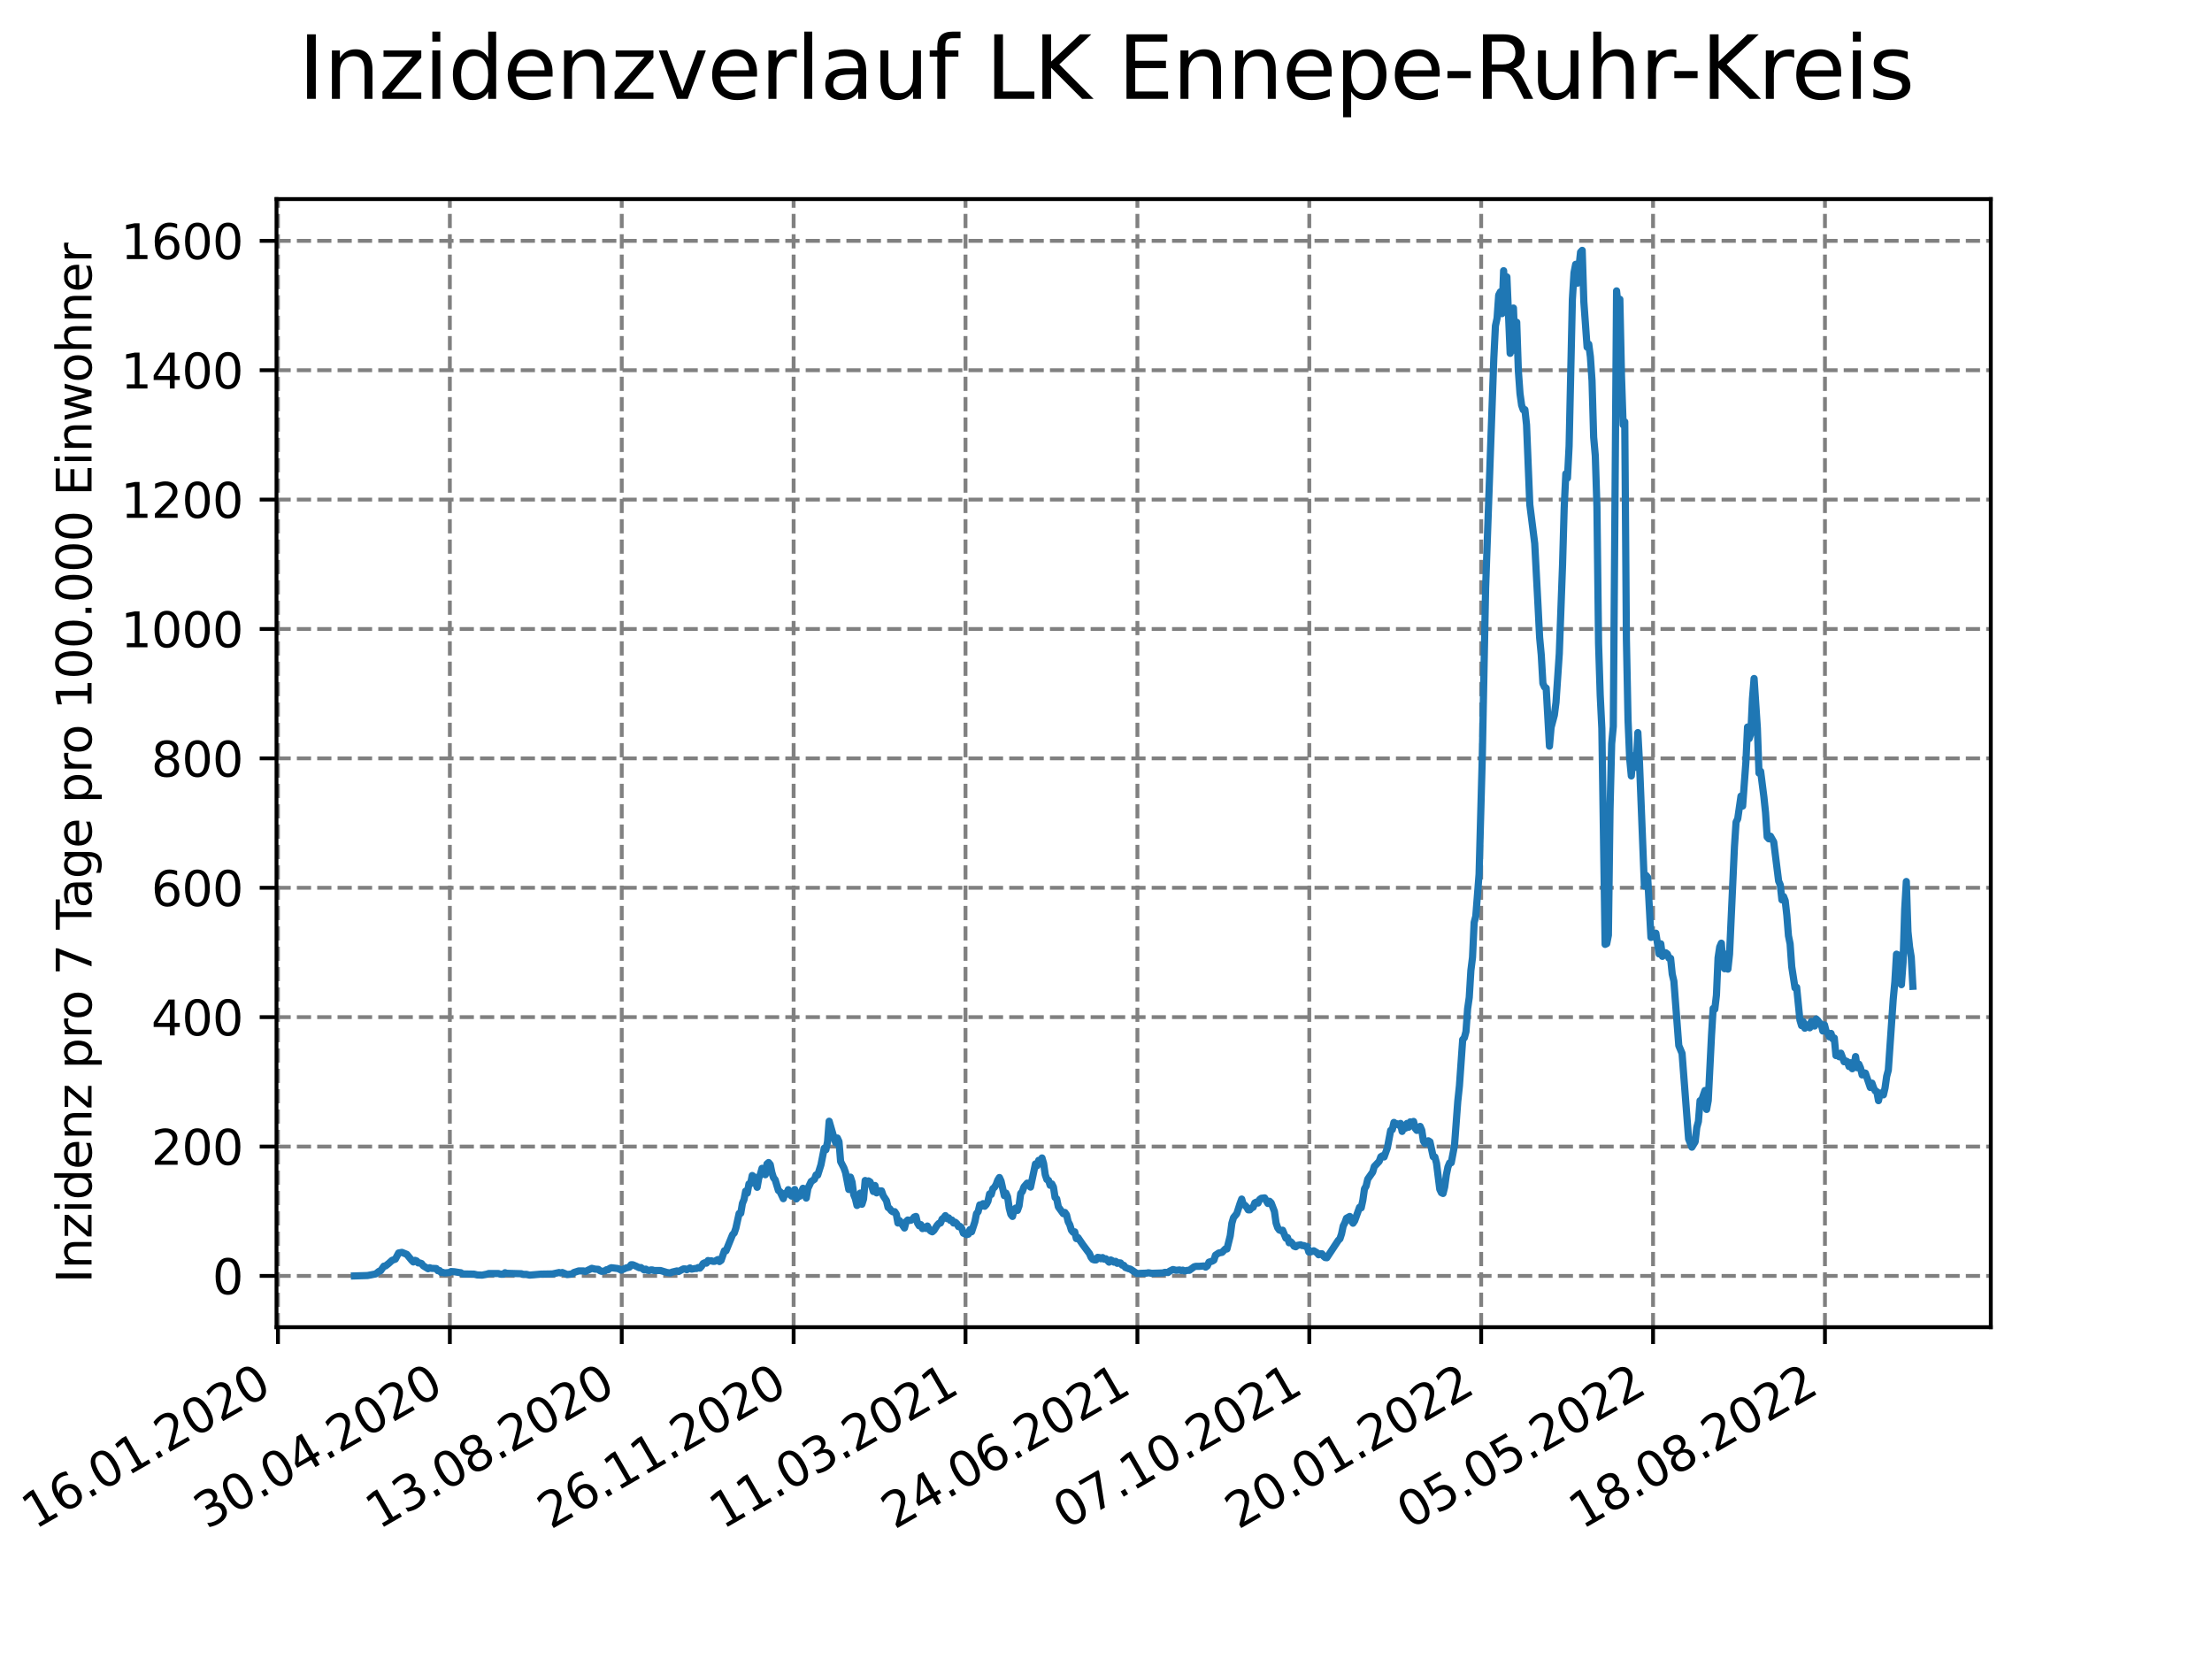 <?xml version="1.0" encoding="utf-8" standalone="no"?>
<!DOCTYPE svg PUBLIC "-//W3C//DTD SVG 1.1//EN"
  "http://www.w3.org/Graphics/SVG/1.1/DTD/svg11.dtd">
<svg xmlns:xlink="http://www.w3.org/1999/xlink" width="460.8pt" height="345.6pt" viewBox="0 0 460.8 345.6" xmlns="http://www.w3.org/2000/svg" version="1.1">
 <defs>
  <style type="text/css">*{stroke-linejoin: round; stroke-linecap: butt}</style>
 </defs>
 <g id="figure_1">
  <g id="patch_1">
   <path d="M 0 345.6 
L 460.8 345.6 
L 460.8 0 
L 0 0 
z
" style="fill: #ffffff"/>
  </g>
  <g id="axes_1">
   <g id="patch_2">
    <path d="M 57.6 276.48 
L 414.72 276.48 
L 414.72 41.472 
L 57.6 41.472 
z
" style="fill: #ffffff"/>
   </g>
   <g id="matplotlib.axis_1">
    <g id="xtick_1">
     <g id="line2d_1">
      <path d="M 57.904 276.48 
L 57.904 41.472 
" clip-path="url(#p0d6a129ac1)" style="fill: none; stroke-dasharray: 2.96,1.28; stroke-dashoffset: 0; stroke: #808080; stroke-width: 0.8"/>
     </g>
     <g id="line2d_2">
      <defs>
       <path id="m45c09f0de7" d="M 0 0 
L 0 3.5 
" style="stroke: #000000; stroke-width: 0.8"/>
      </defs>
      <g>
       <use xlink:href="#m45c09f0de7" x="57.904" y="276.48" style="stroke: #000000; stroke-width: 0.8"/>
      </g>
     </g>
     <g id="text_1">
      <!-- 16.01.2020 -->
      <g transform="translate(7.279 318.689) rotate(-30) scale(0.1 -0.1)">
       <defs>
        <path id="DejaVuSans-31" d="M 794 531 
L 1825 531 
L 1825 4091 
L 703 3866 
L 703 4441 
L 1819 4666 
L 2450 4666 
L 2450 531 
L 3481 531 
L 3481 0 
L 794 0 
L 794 531 
z
" transform="scale(0.016)"/>
        <path id="DejaVuSans-36" d="M 2113 2584 
Q 1688 2584 1439 2293 
Q 1191 2003 1191 1497 
Q 1191 994 1439 701 
Q 1688 409 2113 409 
Q 2538 409 2786 701 
Q 3034 994 3034 1497 
Q 3034 2003 2786 2293 
Q 2538 2584 2113 2584 
z
M 3366 4563 
L 3366 3988 
Q 3128 4100 2886 4159 
Q 2644 4219 2406 4219 
Q 1781 4219 1451 3797 
Q 1122 3375 1075 2522 
Q 1259 2794 1537 2939 
Q 1816 3084 2150 3084 
Q 2853 3084 3261 2657 
Q 3669 2231 3669 1497 
Q 3669 778 3244 343 
Q 2819 -91 2113 -91 
Q 1303 -91 875 529 
Q 447 1150 447 2328 
Q 447 3434 972 4092 
Q 1497 4750 2381 4750 
Q 2619 4750 2861 4703 
Q 3103 4656 3366 4563 
z
" transform="scale(0.016)"/>
        <path id="DejaVuSans-2e" d="M 684 794 
L 1344 794 
L 1344 0 
L 684 0 
L 684 794 
z
" transform="scale(0.016)"/>
        <path id="DejaVuSans-30" d="M 2034 4250 
Q 1547 4250 1301 3770 
Q 1056 3291 1056 2328 
Q 1056 1369 1301 889 
Q 1547 409 2034 409 
Q 2525 409 2770 889 
Q 3016 1369 3016 2328 
Q 3016 3291 2770 3770 
Q 2525 4250 2034 4250 
z
M 2034 4750 
Q 2819 4750 3233 4129 
Q 3647 3509 3647 2328 
Q 3647 1150 3233 529 
Q 2819 -91 2034 -91 
Q 1250 -91 836 529 
Q 422 1150 422 2328 
Q 422 3509 836 4129 
Q 1250 4750 2034 4750 
z
" transform="scale(0.016)"/>
        <path id="DejaVuSans-32" d="M 1228 531 
L 3431 531 
L 3431 0 
L 469 0 
L 469 531 
Q 828 903 1448 1529 
Q 2069 2156 2228 2338 
Q 2531 2678 2651 2914 
Q 2772 3150 2772 3378 
Q 2772 3750 2511 3984 
Q 2250 4219 1831 4219 
Q 1534 4219 1204 4116 
Q 875 4013 500 3803 
L 500 4441 
Q 881 4594 1212 4672 
Q 1544 4750 1819 4750 
Q 2544 4750 2975 4387 
Q 3406 4025 3406 3419 
Q 3406 3131 3298 2873 
Q 3191 2616 2906 2266 
Q 2828 2175 2409 1742 
Q 1991 1309 1228 531 
z
" transform="scale(0.016)"/>
       </defs>
       <use xlink:href="#DejaVuSans-31"/>
       <use xlink:href="#DejaVuSans-36" x="63.623"/>
       <use xlink:href="#DejaVuSans-2e" x="127.246"/>
       <use xlink:href="#DejaVuSans-30" x="159.033"/>
       <use xlink:href="#DejaVuSans-31" x="222.656"/>
       <use xlink:href="#DejaVuSans-2e" x="286.279"/>
       <use xlink:href="#DejaVuSans-32" x="318.066"/>
       <use xlink:href="#DejaVuSans-30" x="381.689"/>
       <use xlink:href="#DejaVuSans-32" x="445.312"/>
       <use xlink:href="#DejaVuSans-30" x="508.936"/>
      </g>
     </g>
    </g>
    <g id="xtick_2">
     <g id="line2d_3">
      <path d="M 93.712 276.48 
L 93.712 41.472 
" clip-path="url(#p0d6a129ac1)" style="fill: none; stroke-dasharray: 2.96,1.28; stroke-dashoffset: 0; stroke: #808080; stroke-width: 0.8"/>
     </g>
     <g id="line2d_4">
      <g>
       <use xlink:href="#m45c09f0de7" x="93.712" y="276.48" style="stroke: #000000; stroke-width: 0.8"/>
      </g>
     </g>
     <g id="text_2">
      <!-- 30.04.2020 -->
      <g transform="translate(43.086 318.689) rotate(-30) scale(0.1 -0.1)">
       <defs>
        <path id="DejaVuSans-33" d="M 2597 2516 
Q 3050 2419 3304 2112 
Q 3559 1806 3559 1356 
Q 3559 666 3084 287 
Q 2609 -91 1734 -91 
Q 1441 -91 1130 -33 
Q 819 25 488 141 
L 488 750 
Q 750 597 1062 519 
Q 1375 441 1716 441 
Q 2309 441 2620 675 
Q 2931 909 2931 1356 
Q 2931 1769 2642 2001 
Q 2353 2234 1838 2234 
L 1294 2234 
L 1294 2753 
L 1863 2753 
Q 2328 2753 2575 2939 
Q 2822 3125 2822 3475 
Q 2822 3834 2567 4026 
Q 2313 4219 1838 4219 
Q 1578 4219 1281 4162 
Q 984 4106 628 3988 
L 628 4550 
Q 988 4650 1302 4700 
Q 1616 4750 1894 4750 
Q 2613 4750 3031 4423 
Q 3450 4097 3450 3541 
Q 3450 3153 3228 2886 
Q 3006 2619 2597 2516 
z
" transform="scale(0.016)"/>
        <path id="DejaVuSans-34" d="M 2419 4116 
L 825 1625 
L 2419 1625 
L 2419 4116 
z
M 2253 4666 
L 3047 4666 
L 3047 1625 
L 3713 1625 
L 3713 1100 
L 3047 1100 
L 3047 0 
L 2419 0 
L 2419 1100 
L 313 1100 
L 313 1709 
L 2253 4666 
z
" transform="scale(0.016)"/>
       </defs>
       <use xlink:href="#DejaVuSans-33"/>
       <use xlink:href="#DejaVuSans-30" x="63.623"/>
       <use xlink:href="#DejaVuSans-2e" x="127.246"/>
       <use xlink:href="#DejaVuSans-30" x="159.033"/>
       <use xlink:href="#DejaVuSans-34" x="222.656"/>
       <use xlink:href="#DejaVuSans-2e" x="286.279"/>
       <use xlink:href="#DejaVuSans-32" x="318.066"/>
       <use xlink:href="#DejaVuSans-30" x="381.689"/>
       <use xlink:href="#DejaVuSans-32" x="445.312"/>
       <use xlink:href="#DejaVuSans-30" x="508.936"/>
      </g>
     </g>
    </g>
    <g id="xtick_3">
     <g id="line2d_5">
      <path d="M 129.519 276.48 
L 129.519 41.472 
" clip-path="url(#p0d6a129ac1)" style="fill: none; stroke-dasharray: 2.96,1.28; stroke-dashoffset: 0; stroke: #808080; stroke-width: 0.8"/>
     </g>
     <g id="line2d_6">
      <g>
       <use xlink:href="#m45c09f0de7" x="129.519" y="276.48" style="stroke: #000000; stroke-width: 0.8"/>
      </g>
     </g>
     <g id="text_3">
      <!-- 13.08.2020 -->
      <g transform="translate(78.894 318.689) rotate(-30) scale(0.1 -0.1)">
       <defs>
        <path id="DejaVuSans-38" d="M 2034 2216 
Q 1584 2216 1326 1975 
Q 1069 1734 1069 1313 
Q 1069 891 1326 650 
Q 1584 409 2034 409 
Q 2484 409 2743 651 
Q 3003 894 3003 1313 
Q 3003 1734 2745 1975 
Q 2488 2216 2034 2216 
z
M 1403 2484 
Q 997 2584 770 2862 
Q 544 3141 544 3541 
Q 544 4100 942 4425 
Q 1341 4750 2034 4750 
Q 2731 4750 3128 4425 
Q 3525 4100 3525 3541 
Q 3525 3141 3298 2862 
Q 3072 2584 2669 2484 
Q 3125 2378 3379 2068 
Q 3634 1759 3634 1313 
Q 3634 634 3220 271 
Q 2806 -91 2034 -91 
Q 1263 -91 848 271 
Q 434 634 434 1313 
Q 434 1759 690 2068 
Q 947 2378 1403 2484 
z
M 1172 3481 
Q 1172 3119 1398 2916 
Q 1625 2713 2034 2713 
Q 2441 2713 2670 2916 
Q 2900 3119 2900 3481 
Q 2900 3844 2670 4047 
Q 2441 4250 2034 4250 
Q 1625 4250 1398 4047 
Q 1172 3844 1172 3481 
z
" transform="scale(0.016)"/>
       </defs>
       <use xlink:href="#DejaVuSans-31"/>
       <use xlink:href="#DejaVuSans-33" x="63.623"/>
       <use xlink:href="#DejaVuSans-2e" x="127.246"/>
       <use xlink:href="#DejaVuSans-30" x="159.033"/>
       <use xlink:href="#DejaVuSans-38" x="222.656"/>
       <use xlink:href="#DejaVuSans-2e" x="286.279"/>
       <use xlink:href="#DejaVuSans-32" x="318.066"/>
       <use xlink:href="#DejaVuSans-30" x="381.689"/>
       <use xlink:href="#DejaVuSans-32" x="445.312"/>
       <use xlink:href="#DejaVuSans-30" x="508.936"/>
      </g>
     </g>
    </g>
    <g id="xtick_4">
     <g id="line2d_7">
      <path d="M 165.327 276.48 
L 165.327 41.472 
" clip-path="url(#p0d6a129ac1)" style="fill: none; stroke-dasharray: 2.96,1.28; stroke-dashoffset: 0; stroke: #808080; stroke-width: 0.8"/>
     </g>
     <g id="line2d_8">
      <g>
       <use xlink:href="#m45c09f0de7" x="165.327" y="276.48" style="stroke: #000000; stroke-width: 0.8"/>
      </g>
     </g>
     <g id="text_4">
      <!-- 26.11.2020 -->
      <g transform="translate(114.701 318.689) rotate(-30) scale(0.1 -0.1)">
       <use xlink:href="#DejaVuSans-32"/>
       <use xlink:href="#DejaVuSans-36" x="63.623"/>
       <use xlink:href="#DejaVuSans-2e" x="127.246"/>
       <use xlink:href="#DejaVuSans-31" x="159.033"/>
       <use xlink:href="#DejaVuSans-31" x="222.656"/>
       <use xlink:href="#DejaVuSans-2e" x="286.279"/>
       <use xlink:href="#DejaVuSans-32" x="318.066"/>
       <use xlink:href="#DejaVuSans-30" x="381.689"/>
       <use xlink:href="#DejaVuSans-32" x="445.312"/>
       <use xlink:href="#DejaVuSans-30" x="508.936"/>
      </g>
     </g>
    </g>
    <g id="xtick_5">
     <g id="line2d_9">
      <path d="M 201.134 276.48 
L 201.134 41.472 
" clip-path="url(#p0d6a129ac1)" style="fill: none; stroke-dasharray: 2.96,1.28; stroke-dashoffset: 0; stroke: #808080; stroke-width: 0.8"/>
     </g>
     <g id="line2d_10">
      <g>
       <use xlink:href="#m45c09f0de7" x="201.134" y="276.48" style="stroke: #000000; stroke-width: 0.8"/>
      </g>
     </g>
     <g id="text_5">
      <!-- 11.03.2021 -->
      <g transform="translate(150.509 318.689) rotate(-30) scale(0.1 -0.1)">
       <use xlink:href="#DejaVuSans-31"/>
       <use xlink:href="#DejaVuSans-31" x="63.623"/>
       <use xlink:href="#DejaVuSans-2e" x="127.246"/>
       <use xlink:href="#DejaVuSans-30" x="159.033"/>
       <use xlink:href="#DejaVuSans-33" x="222.656"/>
       <use xlink:href="#DejaVuSans-2e" x="286.279"/>
       <use xlink:href="#DejaVuSans-32" x="318.066"/>
       <use xlink:href="#DejaVuSans-30" x="381.689"/>
       <use xlink:href="#DejaVuSans-32" x="445.312"/>
       <use xlink:href="#DejaVuSans-31" x="508.936"/>
      </g>
     </g>
    </g>
    <g id="xtick_6">
     <g id="line2d_11">
      <path d="M 236.942 276.48 
L 236.942 41.472 
" clip-path="url(#p0d6a129ac1)" style="fill: none; stroke-dasharray: 2.96,1.28; stroke-dashoffset: 0; stroke: #808080; stroke-width: 0.8"/>
     </g>
     <g id="line2d_12">
      <g>
       <use xlink:href="#m45c09f0de7" x="236.942" y="276.48" style="stroke: #000000; stroke-width: 0.8"/>
      </g>
     </g>
     <g id="text_6">
      <!-- 24.06.2021 -->
      <g transform="translate(186.316 318.689) rotate(-30) scale(0.1 -0.1)">
       <use xlink:href="#DejaVuSans-32"/>
       <use xlink:href="#DejaVuSans-34" x="63.623"/>
       <use xlink:href="#DejaVuSans-2e" x="127.246"/>
       <use xlink:href="#DejaVuSans-30" x="159.033"/>
       <use xlink:href="#DejaVuSans-36" x="222.656"/>
       <use xlink:href="#DejaVuSans-2e" x="286.279"/>
       <use xlink:href="#DejaVuSans-32" x="318.066"/>
       <use xlink:href="#DejaVuSans-30" x="381.689"/>
       <use xlink:href="#DejaVuSans-32" x="445.312"/>
       <use xlink:href="#DejaVuSans-31" x="508.936"/>
      </g>
     </g>
    </g>
    <g id="xtick_7">
     <g id="line2d_13">
      <path d="M 272.749 276.48 
L 272.749 41.472 
" clip-path="url(#p0d6a129ac1)" style="fill: none; stroke-dasharray: 2.96,1.28; stroke-dashoffset: 0; stroke: #808080; stroke-width: 0.8"/>
     </g>
     <g id="line2d_14">
      <g>
       <use xlink:href="#m45c09f0de7" x="272.749" y="276.48" style="stroke: #000000; stroke-width: 0.8"/>
      </g>
     </g>
     <g id="text_7">
      <!-- 07.10.2021 -->
      <g transform="translate(222.124 318.689) rotate(-30) scale(0.1 -0.1)">
       <defs>
        <path id="DejaVuSans-37" d="M 525 4666 
L 3525 4666 
L 3525 4397 
L 1831 0 
L 1172 0 
L 2766 4134 
L 525 4134 
L 525 4666 
z
" transform="scale(0.016)"/>
       </defs>
       <use xlink:href="#DejaVuSans-30"/>
       <use xlink:href="#DejaVuSans-37" x="63.623"/>
       <use xlink:href="#DejaVuSans-2e" x="127.246"/>
       <use xlink:href="#DejaVuSans-31" x="159.033"/>
       <use xlink:href="#DejaVuSans-30" x="222.656"/>
       <use xlink:href="#DejaVuSans-2e" x="286.279"/>
       <use xlink:href="#DejaVuSans-32" x="318.066"/>
       <use xlink:href="#DejaVuSans-30" x="381.689"/>
       <use xlink:href="#DejaVuSans-32" x="445.312"/>
       <use xlink:href="#DejaVuSans-31" x="508.936"/>
      </g>
     </g>
    </g>
    <g id="xtick_8">
     <g id="line2d_15">
      <path d="M 308.556 276.48 
L 308.556 41.472 
" clip-path="url(#p0d6a129ac1)" style="fill: none; stroke-dasharray: 2.96,1.28; stroke-dashoffset: 0; stroke: #808080; stroke-width: 0.8"/>
     </g>
     <g id="line2d_16">
      <g>
       <use xlink:href="#m45c09f0de7" x="308.556" y="276.48" style="stroke: #000000; stroke-width: 0.8"/>
      </g>
     </g>
     <g id="text_8">
      <!-- 20.01.2022 -->
      <g transform="translate(257.931 318.689) rotate(-30) scale(0.1 -0.1)">
       <use xlink:href="#DejaVuSans-32"/>
       <use xlink:href="#DejaVuSans-30" x="63.623"/>
       <use xlink:href="#DejaVuSans-2e" x="127.246"/>
       <use xlink:href="#DejaVuSans-30" x="159.033"/>
       <use xlink:href="#DejaVuSans-31" x="222.656"/>
       <use xlink:href="#DejaVuSans-2e" x="286.279"/>
       <use xlink:href="#DejaVuSans-32" x="318.066"/>
       <use xlink:href="#DejaVuSans-30" x="381.689"/>
       <use xlink:href="#DejaVuSans-32" x="445.312"/>
       <use xlink:href="#DejaVuSans-32" x="508.936"/>
      </g>
     </g>
    </g>
    <g id="xtick_9">
     <g id="line2d_17">
      <path d="M 344.364 276.48 
L 344.364 41.472 
" clip-path="url(#p0d6a129ac1)" style="fill: none; stroke-dasharray: 2.96,1.28; stroke-dashoffset: 0; stroke: #808080; stroke-width: 0.8"/>
     </g>
     <g id="line2d_18">
      <g>
       <use xlink:href="#m45c09f0de7" x="344.364" y="276.48" style="stroke: #000000; stroke-width: 0.8"/>
      </g>
     </g>
     <g id="text_9">
      <!-- 05.05.2022 -->
      <g transform="translate(293.739 318.689) rotate(-30) scale(0.1 -0.1)">
       <defs>
        <path id="DejaVuSans-35" d="M 691 4666 
L 3169 4666 
L 3169 4134 
L 1269 4134 
L 1269 2991 
Q 1406 3038 1543 3061 
Q 1681 3084 1819 3084 
Q 2600 3084 3056 2656 
Q 3513 2228 3513 1497 
Q 3513 744 3044 326 
Q 2575 -91 1722 -91 
Q 1428 -91 1123 -41 
Q 819 9 494 109 
L 494 744 
Q 775 591 1075 516 
Q 1375 441 1709 441 
Q 2250 441 2565 725 
Q 2881 1009 2881 1497 
Q 2881 1984 2565 2268 
Q 2250 2553 1709 2553 
Q 1456 2553 1204 2497 
Q 953 2441 691 2322 
L 691 4666 
z
" transform="scale(0.016)"/>
       </defs>
       <use xlink:href="#DejaVuSans-30"/>
       <use xlink:href="#DejaVuSans-35" x="63.623"/>
       <use xlink:href="#DejaVuSans-2e" x="127.246"/>
       <use xlink:href="#DejaVuSans-30" x="159.033"/>
       <use xlink:href="#DejaVuSans-35" x="222.656"/>
       <use xlink:href="#DejaVuSans-2e" x="286.279"/>
       <use xlink:href="#DejaVuSans-32" x="318.066"/>
       <use xlink:href="#DejaVuSans-30" x="381.689"/>
       <use xlink:href="#DejaVuSans-32" x="445.312"/>
       <use xlink:href="#DejaVuSans-32" x="508.936"/>
      </g>
     </g>
    </g>
    <g id="xtick_10">
     <g id="line2d_19">
      <path d="M 380.171 276.48 
L 380.171 41.472 
" clip-path="url(#p0d6a129ac1)" style="fill: none; stroke-dasharray: 2.96,1.28; stroke-dashoffset: 0; stroke: #808080; stroke-width: 0.8"/>
     </g>
     <g id="line2d_20">
      <g>
       <use xlink:href="#m45c09f0de7" x="380.171" y="276.48" style="stroke: #000000; stroke-width: 0.8"/>
      </g>
     </g>
     <g id="text_10">
      <!-- 18.08.2022 -->
      <g transform="translate(329.546 318.689) rotate(-30) scale(0.1 -0.1)">
       <use xlink:href="#DejaVuSans-31"/>
       <use xlink:href="#DejaVuSans-38" x="63.623"/>
       <use xlink:href="#DejaVuSans-2e" x="127.246"/>
       <use xlink:href="#DejaVuSans-30" x="159.033"/>
       <use xlink:href="#DejaVuSans-38" x="222.656"/>
       <use xlink:href="#DejaVuSans-2e" x="286.279"/>
       <use xlink:href="#DejaVuSans-32" x="318.066"/>
       <use xlink:href="#DejaVuSans-30" x="381.689"/>
       <use xlink:href="#DejaVuSans-32" x="445.312"/>
       <use xlink:href="#DejaVuSans-32" x="508.936"/>
      </g>
     </g>
    </g>
   </g>
   <g id="matplotlib.axis_2">
    <g id="ytick_1">
     <g id="line2d_21">
      <path d="M 57.6 265.798 
L 414.72 265.798 
" clip-path="url(#p0d6a129ac1)" style="fill: none; stroke-dasharray: 2.96,1.28; stroke-dashoffset: 0; stroke: #808080; stroke-width: 0.8"/>
     </g>
     <g id="line2d_22">
      <defs>
       <path id="m455b20b87a" d="M 0 0 
L -3.5 0 
" style="stroke: #000000; stroke-width: 0.8"/>
      </defs>
      <g>
       <use xlink:href="#m455b20b87a" x="57.6" y="265.798" style="stroke: #000000; stroke-width: 0.8"/>
      </g>
     </g>
     <g id="text_11">
      <!-- 0 -->
      <g transform="translate(44.237 269.597) scale(0.1 -0.1)">
       <use xlink:href="#DejaVuSans-30"/>
      </g>
     </g>
    </g>
    <g id="ytick_2">
     <g id="line2d_23">
      <path d="M 57.6 238.844 
L 414.72 238.844 
" clip-path="url(#p0d6a129ac1)" style="fill: none; stroke-dasharray: 2.96,1.28; stroke-dashoffset: 0; stroke: #808080; stroke-width: 0.8"/>
     </g>
     <g id="line2d_24">
      <g>
       <use xlink:href="#m455b20b87a" x="57.6" y="238.844" style="stroke: #000000; stroke-width: 0.8"/>
      </g>
     </g>
     <g id="text_12">
      <!-- 200 -->
      <g transform="translate(31.512 242.644) scale(0.1 -0.1)">
       <use xlink:href="#DejaVuSans-32"/>
       <use xlink:href="#DejaVuSans-30" x="63.623"/>
       <use xlink:href="#DejaVuSans-30" x="127.246"/>
      </g>
     </g>
    </g>
    <g id="ytick_3">
     <g id="line2d_25">
      <path d="M 57.6 211.891 
L 414.72 211.891 
" clip-path="url(#p0d6a129ac1)" style="fill: none; stroke-dasharray: 2.96,1.28; stroke-dashoffset: 0; stroke: #808080; stroke-width: 0.8"/>
     </g>
     <g id="line2d_26">
      <g>
       <use xlink:href="#m455b20b87a" x="57.6" y="211.891" style="stroke: #000000; stroke-width: 0.8"/>
      </g>
     </g>
     <g id="text_13">
      <!-- 400 -->
      <g transform="translate(31.512 215.69) scale(0.1 -0.1)">
       <use xlink:href="#DejaVuSans-34"/>
       <use xlink:href="#DejaVuSans-30" x="63.623"/>
       <use xlink:href="#DejaVuSans-30" x="127.246"/>
      </g>
     </g>
    </g>
    <g id="ytick_4">
     <g id="line2d_27">
      <path d="M 57.6 184.938 
L 414.72 184.938 
" clip-path="url(#p0d6a129ac1)" style="fill: none; stroke-dasharray: 2.96,1.28; stroke-dashoffset: 0; stroke: #808080; stroke-width: 0.8"/>
     </g>
     <g id="line2d_28">
      <g>
       <use xlink:href="#m455b20b87a" x="57.6" y="184.938" style="stroke: #000000; stroke-width: 0.8"/>
      </g>
     </g>
     <g id="text_14">
      <!-- 600 -->
      <g transform="translate(31.512 188.737) scale(0.1 -0.1)">
       <use xlink:href="#DejaVuSans-36"/>
       <use xlink:href="#DejaVuSans-30" x="63.623"/>
       <use xlink:href="#DejaVuSans-30" x="127.246"/>
      </g>
     </g>
    </g>
    <g id="ytick_5">
     <g id="line2d_29">
      <path d="M 57.6 157.984 
L 414.72 157.984 
" clip-path="url(#p0d6a129ac1)" style="fill: none; stroke-dasharray: 2.96,1.28; stroke-dashoffset: 0; stroke: #808080; stroke-width: 0.8"/>
     </g>
     <g id="line2d_30">
      <g>
       <use xlink:href="#m455b20b87a" x="57.6" y="157.984" style="stroke: #000000; stroke-width: 0.8"/>
      </g>
     </g>
     <g id="text_15">
      <!-- 800 -->
      <g transform="translate(31.512 161.784) scale(0.1 -0.1)">
       <use xlink:href="#DejaVuSans-38"/>
       <use xlink:href="#DejaVuSans-30" x="63.623"/>
       <use xlink:href="#DejaVuSans-30" x="127.246"/>
      </g>
     </g>
    </g>
    <g id="ytick_6">
     <g id="line2d_31">
      <path d="M 57.6 131.031 
L 414.72 131.031 
" clip-path="url(#p0d6a129ac1)" style="fill: none; stroke-dasharray: 2.96,1.28; stroke-dashoffset: 0; stroke: #808080; stroke-width: 0.8"/>
     </g>
     <g id="line2d_32">
      <g>
       <use xlink:href="#m455b20b87a" x="57.6" y="131.031" style="stroke: #000000; stroke-width: 0.8"/>
      </g>
     </g>
     <g id="text_16">
      <!-- 1000 -->
      <g transform="translate(25.15 134.83) scale(0.1 -0.1)">
       <use xlink:href="#DejaVuSans-31"/>
       <use xlink:href="#DejaVuSans-30" x="63.623"/>
       <use xlink:href="#DejaVuSans-30" x="127.246"/>
       <use xlink:href="#DejaVuSans-30" x="190.869"/>
      </g>
     </g>
    </g>
    <g id="ytick_7">
     <g id="line2d_33">
      <path d="M 57.6 104.078 
L 414.72 104.078 
" clip-path="url(#p0d6a129ac1)" style="fill: none; stroke-dasharray: 2.96,1.28; stroke-dashoffset: 0; stroke: #808080; stroke-width: 0.8"/>
     </g>
     <g id="line2d_34">
      <g>
       <use xlink:href="#m455b20b87a" x="57.6" y="104.078" style="stroke: #000000; stroke-width: 0.8"/>
      </g>
     </g>
     <g id="text_17">
      <!-- 1200 -->
      <g transform="translate(25.15 107.877) scale(0.1 -0.1)">
       <use xlink:href="#DejaVuSans-31"/>
       <use xlink:href="#DejaVuSans-32" x="63.623"/>
       <use xlink:href="#DejaVuSans-30" x="127.246"/>
       <use xlink:href="#DejaVuSans-30" x="190.869"/>
      </g>
     </g>
    </g>
    <g id="ytick_8">
     <g id="line2d_35">
      <path d="M 57.6 77.124 
L 414.72 77.124 
" clip-path="url(#p0d6a129ac1)" style="fill: none; stroke-dasharray: 2.96,1.28; stroke-dashoffset: 0; stroke: #808080; stroke-width: 0.8"/>
     </g>
     <g id="line2d_36">
      <g>
       <use xlink:href="#m455b20b87a" x="57.6" y="77.124" style="stroke: #000000; stroke-width: 0.8"/>
      </g>
     </g>
     <g id="text_18">
      <!-- 1400 -->
      <g transform="translate(25.15 80.924) scale(0.1 -0.1)">
       <use xlink:href="#DejaVuSans-31"/>
       <use xlink:href="#DejaVuSans-34" x="63.623"/>
       <use xlink:href="#DejaVuSans-30" x="127.246"/>
       <use xlink:href="#DejaVuSans-30" x="190.869"/>
      </g>
     </g>
    </g>
    <g id="ytick_9">
     <g id="line2d_37">
      <path d="M 57.6 50.171 
L 414.72 50.171 
" clip-path="url(#p0d6a129ac1)" style="fill: none; stroke-dasharray: 2.96,1.28; stroke-dashoffset: 0; stroke: #808080; stroke-width: 0.8"/>
     </g>
     <g id="line2d_38">
      <g>
       <use xlink:href="#m455b20b87a" x="57.6" y="50.171" style="stroke: #000000; stroke-width: 0.8"/>
      </g>
     </g>
     <g id="text_19">
      <!-- 1600 -->
      <g transform="translate(25.15 53.97) scale(0.1 -0.1)">
       <use xlink:href="#DejaVuSans-31"/>
       <use xlink:href="#DejaVuSans-36" x="63.623"/>
       <use xlink:href="#DejaVuSans-30" x="127.246"/>
       <use xlink:href="#DejaVuSans-30" x="190.869"/>
      </g>
     </g>
    </g>
    <g id="text_20">
     <!-- Inzidenz pro 7 Tage pro 100.000 Einwohner -->
     <g transform="translate(19.07 267.301) rotate(-90) scale(0.1 -0.1)">
      <defs>
       <path id="DejaVuSans-49" d="M 628 4666 
L 1259 4666 
L 1259 0 
L 628 0 
L 628 4666 
z
" transform="scale(0.016)"/>
       <path id="DejaVuSans-6e" d="M 3513 2113 
L 3513 0 
L 2938 0 
L 2938 2094 
Q 2938 2591 2744 2837 
Q 2550 3084 2163 3084 
Q 1697 3084 1428 2787 
Q 1159 2491 1159 1978 
L 1159 0 
L 581 0 
L 581 3500 
L 1159 3500 
L 1159 2956 
Q 1366 3272 1645 3428 
Q 1925 3584 2291 3584 
Q 2894 3584 3203 3211 
Q 3513 2838 3513 2113 
z
" transform="scale(0.016)"/>
       <path id="DejaVuSans-7a" d="M 353 3500 
L 3084 3500 
L 3084 2975 
L 922 459 
L 3084 459 
L 3084 0 
L 275 0 
L 275 525 
L 2438 3041 
L 353 3041 
L 353 3500 
z
" transform="scale(0.016)"/>
       <path id="DejaVuSans-69" d="M 603 3500 
L 1178 3500 
L 1178 0 
L 603 0 
L 603 3500 
z
M 603 4863 
L 1178 4863 
L 1178 4134 
L 603 4134 
L 603 4863 
z
" transform="scale(0.016)"/>
       <path id="DejaVuSans-64" d="M 2906 2969 
L 2906 4863 
L 3481 4863 
L 3481 0 
L 2906 0 
L 2906 525 
Q 2725 213 2448 61 
Q 2172 -91 1784 -91 
Q 1150 -91 751 415 
Q 353 922 353 1747 
Q 353 2572 751 3078 
Q 1150 3584 1784 3584 
Q 2172 3584 2448 3432 
Q 2725 3281 2906 2969 
z
M 947 1747 
Q 947 1113 1208 752 
Q 1469 391 1925 391 
Q 2381 391 2643 752 
Q 2906 1113 2906 1747 
Q 2906 2381 2643 2742 
Q 2381 3103 1925 3103 
Q 1469 3103 1208 2742 
Q 947 2381 947 1747 
z
" transform="scale(0.016)"/>
       <path id="DejaVuSans-65" d="M 3597 1894 
L 3597 1613 
L 953 1613 
Q 991 1019 1311 708 
Q 1631 397 2203 397 
Q 2534 397 2845 478 
Q 3156 559 3463 722 
L 3463 178 
Q 3153 47 2828 -22 
Q 2503 -91 2169 -91 
Q 1331 -91 842 396 
Q 353 884 353 1716 
Q 353 2575 817 3079 
Q 1281 3584 2069 3584 
Q 2775 3584 3186 3129 
Q 3597 2675 3597 1894 
z
M 3022 2063 
Q 3016 2534 2758 2815 
Q 2500 3097 2075 3097 
Q 1594 3097 1305 2825 
Q 1016 2553 972 2059 
L 3022 2063 
z
" transform="scale(0.016)"/>
       <path id="DejaVuSans-20" transform="scale(0.016)"/>
       <path id="DejaVuSans-70" d="M 1159 525 
L 1159 -1331 
L 581 -1331 
L 581 3500 
L 1159 3500 
L 1159 2969 
Q 1341 3281 1617 3432 
Q 1894 3584 2278 3584 
Q 2916 3584 3314 3078 
Q 3713 2572 3713 1747 
Q 3713 922 3314 415 
Q 2916 -91 2278 -91 
Q 1894 -91 1617 61 
Q 1341 213 1159 525 
z
M 3116 1747 
Q 3116 2381 2855 2742 
Q 2594 3103 2138 3103 
Q 1681 3103 1420 2742 
Q 1159 2381 1159 1747 
Q 1159 1113 1420 752 
Q 1681 391 2138 391 
Q 2594 391 2855 752 
Q 3116 1113 3116 1747 
z
" transform="scale(0.016)"/>
       <path id="DejaVuSans-72" d="M 2631 2963 
Q 2534 3019 2420 3045 
Q 2306 3072 2169 3072 
Q 1681 3072 1420 2755 
Q 1159 2438 1159 1844 
L 1159 0 
L 581 0 
L 581 3500 
L 1159 3500 
L 1159 2956 
Q 1341 3275 1631 3429 
Q 1922 3584 2338 3584 
Q 2397 3584 2469 3576 
Q 2541 3569 2628 3553 
L 2631 2963 
z
" transform="scale(0.016)"/>
       <path id="DejaVuSans-6f" d="M 1959 3097 
Q 1497 3097 1228 2736 
Q 959 2375 959 1747 
Q 959 1119 1226 758 
Q 1494 397 1959 397 
Q 2419 397 2687 759 
Q 2956 1122 2956 1747 
Q 2956 2369 2687 2733 
Q 2419 3097 1959 3097 
z
M 1959 3584 
Q 2709 3584 3137 3096 
Q 3566 2609 3566 1747 
Q 3566 888 3137 398 
Q 2709 -91 1959 -91 
Q 1206 -91 779 398 
Q 353 888 353 1747 
Q 353 2609 779 3096 
Q 1206 3584 1959 3584 
z
" transform="scale(0.016)"/>
       <path id="DejaVuSans-54" d="M -19 4666 
L 3928 4666 
L 3928 4134 
L 2272 4134 
L 2272 0 
L 1638 0 
L 1638 4134 
L -19 4134 
L -19 4666 
z
" transform="scale(0.016)"/>
       <path id="DejaVuSans-61" d="M 2194 1759 
Q 1497 1759 1228 1600 
Q 959 1441 959 1056 
Q 959 750 1161 570 
Q 1363 391 1709 391 
Q 2188 391 2477 730 
Q 2766 1069 2766 1631 
L 2766 1759 
L 2194 1759 
z
M 3341 1997 
L 3341 0 
L 2766 0 
L 2766 531 
Q 2569 213 2275 61 
Q 1981 -91 1556 -91 
Q 1019 -91 701 211 
Q 384 513 384 1019 
Q 384 1609 779 1909 
Q 1175 2209 1959 2209 
L 2766 2209 
L 2766 2266 
Q 2766 2663 2505 2880 
Q 2244 3097 1772 3097 
Q 1472 3097 1187 3025 
Q 903 2953 641 2809 
L 641 3341 
Q 956 3463 1253 3523 
Q 1550 3584 1831 3584 
Q 2591 3584 2966 3190 
Q 3341 2797 3341 1997 
z
" transform="scale(0.016)"/>
       <path id="DejaVuSans-67" d="M 2906 1791 
Q 2906 2416 2648 2759 
Q 2391 3103 1925 3103 
Q 1463 3103 1205 2759 
Q 947 2416 947 1791 
Q 947 1169 1205 825 
Q 1463 481 1925 481 
Q 2391 481 2648 825 
Q 2906 1169 2906 1791 
z
M 3481 434 
Q 3481 -459 3084 -895 
Q 2688 -1331 1869 -1331 
Q 1566 -1331 1297 -1286 
Q 1028 -1241 775 -1147 
L 775 -588 
Q 1028 -725 1275 -790 
Q 1522 -856 1778 -856 
Q 2344 -856 2625 -561 
Q 2906 -266 2906 331 
L 2906 616 
Q 2728 306 2450 153 
Q 2172 0 1784 0 
Q 1141 0 747 490 
Q 353 981 353 1791 
Q 353 2603 747 3093 
Q 1141 3584 1784 3584 
Q 2172 3584 2450 3431 
Q 2728 3278 2906 2969 
L 2906 3500 
L 3481 3500 
L 3481 434 
z
" transform="scale(0.016)"/>
       <path id="DejaVuSans-45" d="M 628 4666 
L 3578 4666 
L 3578 4134 
L 1259 4134 
L 1259 2753 
L 3481 2753 
L 3481 2222 
L 1259 2222 
L 1259 531 
L 3634 531 
L 3634 0 
L 628 0 
L 628 4666 
z
" transform="scale(0.016)"/>
       <path id="DejaVuSans-77" d="M 269 3500 
L 844 3500 
L 1563 769 
L 2278 3500 
L 2956 3500 
L 3675 769 
L 4391 3500 
L 4966 3500 
L 4050 0 
L 3372 0 
L 2619 2869 
L 1863 0 
L 1184 0 
L 269 3500 
z
" transform="scale(0.016)"/>
       <path id="DejaVuSans-68" d="M 3513 2113 
L 3513 0 
L 2938 0 
L 2938 2094 
Q 2938 2591 2744 2837 
Q 2550 3084 2163 3084 
Q 1697 3084 1428 2787 
Q 1159 2491 1159 1978 
L 1159 0 
L 581 0 
L 581 4863 
L 1159 4863 
L 1159 2956 
Q 1366 3272 1645 3428 
Q 1925 3584 2291 3584 
Q 2894 3584 3203 3211 
Q 3513 2838 3513 2113 
z
" transform="scale(0.016)"/>
      </defs>
      <use xlink:href="#DejaVuSans-49"/>
      <use xlink:href="#DejaVuSans-6e" x="29.492"/>
      <use xlink:href="#DejaVuSans-7a" x="92.871"/>
      <use xlink:href="#DejaVuSans-69" x="145.361"/>
      <use xlink:href="#DejaVuSans-64" x="173.145"/>
      <use xlink:href="#DejaVuSans-65" x="236.621"/>
      <use xlink:href="#DejaVuSans-6e" x="298.145"/>
      <use xlink:href="#DejaVuSans-7a" x="361.523"/>
      <use xlink:href="#DejaVuSans-20" x="414.014"/>
      <use xlink:href="#DejaVuSans-70" x="445.801"/>
      <use xlink:href="#DejaVuSans-72" x="509.277"/>
      <use xlink:href="#DejaVuSans-6f" x="548.141"/>
      <use xlink:href="#DejaVuSans-20" x="609.322"/>
      <use xlink:href="#DejaVuSans-37" x="641.109"/>
      <use xlink:href="#DejaVuSans-20" x="704.732"/>
      <use xlink:href="#DejaVuSans-54" x="736.52"/>
      <use xlink:href="#DejaVuSans-61" x="781.104"/>
      <use xlink:href="#DejaVuSans-67" x="842.383"/>
      <use xlink:href="#DejaVuSans-65" x="905.859"/>
      <use xlink:href="#DejaVuSans-20" x="967.383"/>
      <use xlink:href="#DejaVuSans-70" x="999.17"/>
      <use xlink:href="#DejaVuSans-72" x="1062.646"/>
      <use xlink:href="#DejaVuSans-6f" x="1101.51"/>
      <use xlink:href="#DejaVuSans-20" x="1162.691"/>
      <use xlink:href="#DejaVuSans-31" x="1194.479"/>
      <use xlink:href="#DejaVuSans-30" x="1258.102"/>
      <use xlink:href="#DejaVuSans-30" x="1321.725"/>
      <use xlink:href="#DejaVuSans-2e" x="1385.348"/>
      <use xlink:href="#DejaVuSans-30" x="1417.135"/>
      <use xlink:href="#DejaVuSans-30" x="1480.758"/>
      <use xlink:href="#DejaVuSans-30" x="1544.381"/>
      <use xlink:href="#DejaVuSans-20" x="1608.004"/>
      <use xlink:href="#DejaVuSans-45" x="1639.791"/>
      <use xlink:href="#DejaVuSans-69" x="1702.975"/>
      <use xlink:href="#DejaVuSans-6e" x="1730.758"/>
      <use xlink:href="#DejaVuSans-77" x="1794.137"/>
      <use xlink:href="#DejaVuSans-6f" x="1875.924"/>
      <use xlink:href="#DejaVuSans-68" x="1937.105"/>
      <use xlink:href="#DejaVuSans-6e" x="2000.484"/>
      <use xlink:href="#DejaVuSans-65" x="2063.863"/>
      <use xlink:href="#DejaVuSans-72" x="2125.387"/>
     </g>
    </g>
   </g>
   <g id="line2d_39">
    <path d="M 73.833 265.798 
L 76.561 265.715 
L 78.266 265.382 
L 78.948 264.841 
L 79.289 264.717 
L 79.971 263.76 
L 80.312 263.719 
L 80.994 263.178 
L 81.676 262.554 
L 82.358 262.305 
L 83.04 261.016 
L 83.722 260.891 
L 84.745 261.307 
L 85.769 262.554 
L 86.11 262.887 
L 86.451 262.554 
L 86.792 262.679 
L 87.133 263.095 
L 87.474 263.095 
L 87.815 263.22 
L 88.156 263.677 
L 89.179 264.301 
L 89.52 264.093 
L 89.861 264.218 
L 90.884 264.259 
L 91.225 264.717 
L 91.566 264.675 
L 91.907 265.091 
L 92.248 265.049 
L 92.589 265.174 
L 93.612 265.091 
L 93.953 264.883 
L 94.635 264.925 
L 95.658 265.091 
L 95.999 265.133 
L 96.34 265.382 
L 98.727 265.424 
L 99.41 265.59 
L 100.433 265.631 
L 101.456 265.424 
L 101.797 265.299 
L 103.843 265.299 
L 104.184 265.424 
L 104.866 265.424 
L 105.207 265.133 
L 105.548 265.257 
L 108.617 265.34 
L 108.958 265.465 
L 109.64 265.465 
L 110.322 265.631 
L 112.709 265.424 
L 115.097 265.382 
L 116.461 265.091 
L 116.802 265.174 
L 117.143 265.091 
L 118.166 265.507 
L 118.848 265.424 
L 119.189 265.382 
L 119.53 265.091 
L 120.553 264.758 
L 121.235 264.758 
L 121.576 264.758 
L 121.917 264.883 
L 122.599 264.55 
L 123.281 264.218 
L 123.963 264.384 
L 124.645 264.426 
L 124.986 264.717 
L 125.327 264.841 
L 126.009 264.758 
L 126.35 264.509 
L 126.691 264.509 
L 127.032 264.218 
L 127.373 264.093 
L 128.738 264.259 
L 129.42 264.592 
L 130.443 264.135 
L 131.125 263.968 
L 131.466 263.469 
L 131.807 263.469 
L 132.489 263.76 
L 133.171 264.093 
L 133.512 264.051 
L 134.194 264.55 
L 134.535 264.384 
L 134.876 264.634 
L 135.217 264.675 
L 135.558 264.55 
L 135.899 264.55 
L 136.24 264.675 
L 136.922 264.675 
L 137.604 264.675 
L 138.968 265.091 
L 139.65 265.174 
L 139.991 265.008 
L 140.673 264.841 
L 141.014 264.758 
L 141.355 264.883 
L 142.037 264.509 
L 142.378 264.342 
L 142.72 264.342 
L 143.061 264.509 
L 143.743 264.135 
L 144.084 264.384 
L 144.766 264.259 
L 145.107 264.259 
L 145.448 264.051 
L 145.789 264.176 
L 146.13 263.802 
L 146.471 263.22 
L 146.812 263.053 
L 147.153 263.137 
L 147.494 262.596 
L 147.835 262.679 
L 148.176 262.638 
L 148.517 262.762 
L 148.858 262.762 
L 149.54 262.388 
L 149.881 262.804 
L 150.222 262.554 
L 150.904 260.559 
L 151.245 260.559 
L 152.609 257.191 
L 152.95 256.858 
L 153.291 255.86 
L 153.973 252.783 
L 154.314 252.741 
L 154.655 250.704 
L 154.996 249.872 
L 155.337 248.126 
L 155.678 248.542 
L 156.019 246.629 
L 156.36 246.587 
L 156.701 244.883 
L 157.043 245.132 
L 157.725 247.336 
L 158.066 245.423 
L 158.407 244.591 
L 158.748 243.386 
L 159.089 243.635 
L 159.43 244.716 
L 159.771 242.471 
L 160.112 242.18 
L 160.453 242.596 
L 160.794 244.259 
L 161.135 245.34 
L 161.476 245.756 
L 162.158 248.001 
L 162.499 248.251 
L 163.181 249.706 
L 163.522 248.583 
L 163.863 248.75 
L 164.204 247.835 
L 164.545 248.833 
L 164.886 249.165 
L 165.227 249.041 
L 165.568 247.793 
L 165.909 249.748 
L 166.25 249.165 
L 166.591 249.207 
L 167.273 247.544 
L 167.614 247.668 
L 167.955 249.581 
L 168.296 247.585 
L 168.978 246.13 
L 169.66 245.673 
L 170.001 244.758 
L 170.342 244.799 
L 171.024 242.637 
L 171.707 239.186 
L 172.048 239.519 
L 172.389 237.855 
L 172.73 233.572 
L 173.753 237.107 
L 174.094 238.063 
L 174.435 237.065 
L 174.776 237.814 
L 175.117 241.972 
L 175.799 243.302 
L 176.14 244.259 
L 176.822 247.793 
L 177.163 245.215 
L 177.504 246.255 
L 177.845 248.874 
L 178.186 249.706 
L 178.527 251.12 
L 178.868 250.87 
L 179.209 248.542 
L 179.55 250.87 
L 179.891 249.789 
L 180.232 245.922 
L 180.573 246.13 
L 180.914 246.005 
L 181.255 246.213 
L 181.596 247.045 
L 181.937 248.209 
L 182.278 246.962 
L 182.619 248.5 
L 183.301 248.084 
L 183.642 248.084 
L 183.983 249.082 
L 184.665 250.122 
L 185.006 251.536 
L 185.347 251.785 
L 185.688 252.242 
L 186.03 252.45 
L 186.371 252.409 
L 186.712 252.908 
L 187.053 254.779 
L 187.394 254.28 
L 188.417 255.818 
L 188.758 254.488 
L 189.099 254.155 
L 189.44 254.238 
L 189.781 254.197 
L 190.122 253.947 
L 190.463 253.531 
L 190.804 253.407 
L 191.145 254.82 
L 191.486 255.361 
L 191.827 255.111 
L 192.168 255.943 
L 192.509 255.652 
L 192.85 255.902 
L 193.191 255.403 
L 193.532 256.068 
L 193.873 256.442 
L 194.214 256.608 
L 194.555 256.317 
L 195.237 255.236 
L 195.578 254.862 
L 195.919 254.779 
L 196.26 253.947 
L 196.601 253.698 
L 196.942 253.24 
L 197.283 253.864 
L 197.624 253.698 
L 197.965 254.238 
L 198.306 254.155 
L 198.647 254.779 
L 198.988 254.613 
L 199.329 254.904 
L 199.67 255.527 
L 200.011 255.486 
L 200.353 255.902 
L 200.694 256.899 
L 201.376 257.191 
L 201.717 257.107 
L 202.058 256.151 
L 202.399 256.608 
L 203.081 254.529 
L 203.422 252.825 
L 203.763 252.409 
L 204.104 250.995 
L 204.445 251.286 
L 204.786 250.745 
L 205.127 251.286 
L 205.468 250.912 
L 205.809 250.246 
L 206.15 248.708 
L 206.491 248.833 
L 206.832 247.627 
L 207.173 247.336 
L 207.514 246.754 
L 207.855 245.839 
L 208.196 245.298 
L 208.537 246.047 
L 209.219 249.082 
L 209.56 248.542 
L 209.901 249.332 
L 210.242 251.702 
L 210.583 252.991 
L 210.924 253.407 
L 211.265 251.993 
L 211.606 251.66 
L 211.947 252.159 
L 212.288 251.203 
L 212.629 248.625 
L 212.97 248.209 
L 213.311 247.253 
L 213.993 246.463 
L 214.334 246.629 
L 214.676 247.294 
L 215.699 242.471 
L 216.04 242.845 
L 216.381 241.722 
L 216.722 242.263 
L 217.063 241.223 
L 217.404 242.388 
L 217.745 244.716 
L 218.086 245.714 
L 218.427 245.88 
L 218.768 246.92 
L 219.109 246.629 
L 219.45 247.294 
L 219.791 249.456 
L 220.132 249.748 
L 220.473 251.411 
L 221.496 252.825 
L 221.837 252.575 
L 222.178 253.074 
L 222.519 254.488 
L 222.86 255.153 
L 223.201 256.276 
L 223.542 256.692 
L 223.883 256.608 
L 224.224 258.022 
L 224.565 257.814 
L 225.588 259.311 
L 226.952 261.141 
L 227.293 261.931 
L 227.634 262.347 
L 227.975 262.471 
L 228.316 262.471 
L 228.657 261.931 
L 228.999 261.972 
L 229.34 262.222 
L 229.681 261.972 
L 230.022 262.305 
L 230.363 262.222 
L 231.045 262.929 
L 231.386 262.471 
L 231.727 262.638 
L 232.068 262.929 
L 232.409 262.762 
L 232.75 263.178 
L 233.091 263.053 
L 233.432 263.095 
L 233.773 263.552 
L 234.114 263.594 
L 234.455 264.051 
L 235.137 264.301 
L 235.478 264.384 
L 236.842 265.299 
L 237.865 265.257 
L 238.888 265.216 
L 239.229 265.133 
L 239.911 265.257 
L 242.298 265.174 
L 242.639 265.049 
L 243.321 265.091 
L 243.663 264.8 
L 244.345 264.467 
L 245.027 264.634 
L 245.709 264.55 
L 246.05 264.675 
L 246.391 264.592 
L 246.732 264.758 
L 247.414 264.634 
L 247.755 264.634 
L 248.778 263.885 
L 249.119 263.802 
L 249.801 263.802 
L 250.824 263.719 
L 251.165 263.968 
L 251.506 263.719 
L 251.847 262.929 
L 252.529 262.721 
L 252.87 262.513 
L 253.211 261.473 
L 253.893 261.016 
L 254.575 260.891 
L 255.257 260.184 
L 255.598 260.184 
L 256.28 257.44 
L 256.621 254.82 
L 256.962 253.656 
L 257.644 252.825 
L 258.327 250.704 
L 258.668 249.789 
L 259.009 250.953 
L 259.35 251.078 
L 259.691 251.452 
L 260.032 252.034 
L 260.373 252.034 
L 260.714 251.66 
L 261.055 251.494 
L 261.396 250.579 
L 261.737 250.413 
L 262.078 250.621 
L 262.419 249.872 
L 262.76 249.623 
L 263.442 249.54 
L 264.124 250.704 
L 264.465 250.246 
L 264.806 250.579 
L 265.488 252.367 
L 265.829 254.779 
L 266.17 255.777 
L 266.511 256.234 
L 266.852 256.359 
L 267.193 256.276 
L 267.875 257.939 
L 268.216 257.814 
L 268.557 258.895 
L 268.898 258.687 
L 269.239 259.062 
L 269.58 259.602 
L 269.921 259.727 
L 270.262 259.436 
L 270.944 259.311 
L 271.285 259.477 
L 271.626 259.477 
L 271.967 259.644 
L 272.309 259.644 
L 272.65 260.808 
L 272.991 260.808 
L 273.673 260.559 
L 274.355 260.974 
L 274.696 261.39 
L 275.037 261.182 
L 275.378 261.182 
L 275.719 261.681 
L 276.06 261.972 
L 276.401 262.014 
L 278.788 258.396 
L 279.129 258.064 
L 279.47 257.024 
L 279.811 255.403 
L 280.152 254.737 
L 280.493 253.781 
L 281.175 253.407 
L 281.516 254.363 
L 281.857 254.82 
L 282.198 254.321 
L 283.221 251.494 
L 283.562 251.619 
L 283.903 250.039 
L 284.244 247.668 
L 284.585 247.086 
L 284.926 245.631 
L 285.949 244.176 
L 286.29 243.011 
L 287.314 241.93 
L 287.655 240.974 
L 287.996 240.766 
L 288.337 241.015 
L 289.019 239.103 
L 289.701 235.485 
L 290.042 235.319 
L 290.383 233.822 
L 290.724 234.071 
L 291.065 234.113 
L 291.406 234.404 
L 291.747 234.03 
L 292.088 235.693 
L 292.429 234.612 
L 292.77 235.028 
L 293.111 234.03 
L 293.452 234.82 
L 293.793 233.697 
L 294.134 234.03 
L 294.475 233.614 
L 294.816 235.069 
L 295.157 235.485 
L 295.498 235.402 
L 295.839 234.654 
L 296.18 235.444 
L 296.521 237.689 
L 296.862 238.23 
L 297.544 237.647 
L 297.885 237.855 
L 298.567 240.974 
L 298.908 241.015 
L 299.249 242.305 
L 299.931 247.752 
L 300.272 248.459 
L 300.613 248.625 
L 300.954 247.253 
L 301.296 244.758 
L 301.637 243.095 
L 301.978 242.263 
L 302.319 242.221 
L 303.001 238.604 
L 303.683 229.414 
L 304.024 226.213 
L 304.706 216.566 
L 305.047 216.192 
L 305.388 214.903 
L 305.729 210.162 
L 306.07 207.792 
L 306.411 202.179 
L 306.752 199.434 
L 307.093 192.158 
L 307.434 190.869 
L 308.116 182.137 
L 308.798 157.313 
L 309.48 122.509 
L 310.503 93.652 
L 311.185 74.691 
L 311.526 67.872 
L 311.867 66.292 
L 312.208 61.468 
L 312.549 60.803 
L 312.89 65.335 
L 313.231 56.395 
L 313.572 61.884 
L 313.913 57.684 
L 314.595 73.61 
L 314.936 71.656 
L 315.277 64.171 
L 315.619 72.986 
L 315.96 67.123 
L 316.301 77.228 
L 316.642 81.968 
L 316.983 84.421 
L 317.324 85.377 
L 317.665 85.336 
L 318.006 88.496 
L 318.688 105.128 
L 319.711 113.237 
L 320.393 126.085 
L 320.734 132.821 
L 321.075 136.481 
L 321.416 142.385 
L 321.757 143.134 
L 322.098 143.342 
L 322.78 155.442 
L 323.121 151.533 
L 323.803 148.955 
L 324.144 146.294 
L 324.826 136.19 
L 325.508 117.686 
L 325.849 105.794 
L 326.19 98.683 
L 326.531 99.598 
L 326.872 92.945 
L 327.554 62.383 
L 327.895 56.811 
L 328.236 55.065 
L 328.577 59.015 
L 329.259 52.528 
L 329.6 52.154 
L 329.942 62.841 
L 330.624 72.321 
L 330.965 71.697 
L 331.306 74.317 
L 331.647 79.307 
L 331.988 91.074 
L 332.329 94.941 
L 332.67 105.544 
L 333.011 134.069 
L 333.352 144.797 
L 333.693 151.741 
L 334.375 196.732 
L 334.716 196.565 
L 335.057 194.819 
L 335.398 168.623 
L 335.739 154.943 
L 336.08 151.325 
L 336.762 60.595 
L 337.103 63.922 
L 337.444 62.342 
L 337.785 78.267 
L 338.126 88.496 
L 338.467 87.872 
L 338.808 133.113 
L 339.149 149.994 
L 339.49 158.02 
L 339.831 161.637 
L 340.172 157.438 
L 340.513 159.059 
L 340.854 159.849 
L 341.195 152.614 
L 341.536 158.893 
L 342.559 184.59 
L 342.9 182.345 
L 343.241 182.76 
L 343.923 195.276 
L 344.265 194.362 
L 344.606 194.777 
L 344.947 194.403 
L 345.629 198.728 
L 345.97 196.607 
L 346.311 199.226 
L 346.652 198.686 
L 346.993 198.478 
L 347.334 198.728 
L 347.675 199.601 
L 348.016 199.642 
L 348.357 202.927 
L 348.698 204.383 
L 349.721 217.813 
L 350.403 219.435 
L 351.767 237.273 
L 352.449 238.978 
L 353.131 237.855 
L 353.472 234.861 
L 353.813 233.614 
L 354.154 229.29 
L 354.495 229.165 
L 355.177 227.169 
L 355.518 231.119 
L 355.859 229.248 
L 356.541 215.651 
L 356.882 210.079 
L 357.223 210.245 
L 357.564 207.335 
L 357.905 199.518 
L 358.246 197.272 
L 358.588 196.482 
L 358.929 201.222 
L 359.27 201.805 
L 359.611 198.769 
L 359.952 201.888 
L 360.293 198.769 
L 361.316 176.398 
L 361.657 171.242 
L 361.998 170.577 
L 362.68 165.837 
L 363.021 167.916 
L 363.703 158.727 
L 364.044 151.45 
L 364.385 153.862 
L 364.726 152.822 
L 365.067 145.545 
L 365.408 141.346 
L 366.09 151.658 
L 366.431 161.055 
L 366.772 160.681 
L 367.454 166.045 
L 367.795 169.288 
L 368.136 174.361 
L 368.477 174.735 
L 368.818 174.195 
L 369.5 175.401 
L 370.523 183.55 
L 370.864 184.34 
L 371.205 187.459 
L 371.546 186.752 
L 371.887 187.625 
L 372.228 190.661 
L 372.569 194.944 
L 372.91 196.607 
L 373.252 201.389 
L 373.934 205.796 
L 374.275 205.672 
L 374.957 212.491 
L 375.298 213.655 
L 375.639 212.824 
L 375.98 214.196 
L 376.321 213.489 
L 376.662 213.489 
L 377.003 214.113 
L 377.344 212.782 
L 377.685 213.697 
L 378.026 213.738 
L 378.367 212.283 
L 378.708 212.616 
L 379.049 213.115 
L 379.39 213.364 
L 379.731 214.778 
L 380.072 213.489 
L 380.413 214.819 
L 380.754 215.194 
L 381.095 215.984 
L 381.436 215.277 
L 381.777 216.399 
L 382.118 216.233 
L 382.459 219.892 
L 382.8 219.768 
L 383.141 220.142 
L 383.482 219.393 
L 384.164 221.181 
L 384.505 221.015 
L 384.846 221.181 
L 385.187 222.179 
L 385.528 221.389 
L 385.869 222.637 
L 386.21 222.138 
L 386.551 220.1 
L 386.892 222.429 
L 387.233 221.68 
L 387.575 222.47 
L 387.916 223.926 
L 388.257 223.468 
L 388.598 223.551 
L 389.621 226.545 
L 389.962 225.63 
L 390.303 226.628 
L 390.644 227.252 
L 390.985 227.418 
L 391.326 229.29 
L 391.667 227.71 
L 392.008 227.668 
L 392.349 228.084 
L 392.69 226.628 
L 393.031 224.217 
L 393.372 222.928 
L 394.395 208.125 
L 394.736 204.507 
L 395.077 198.769 
L 395.418 198.935 
L 395.759 199.518 
L 396.1 205.131 
L 396.441 200.474 
L 396.782 189.455 
L 397.123 183.634 
L 397.464 194.07 
L 397.805 197.314 
L 398.146 199.393 
L 398.487 205.464 
L 398.487 205.464 
" clip-path="url(#p0d6a129ac1)" style="fill: none; stroke: #1f77b4; stroke-width: 1.5; stroke-linecap: square"/>
   </g>
   <g id="patch_3">
    <path d="M 57.6 276.48 
L 57.6 41.472 
" style="fill: none; stroke: #000000; stroke-width: 0.8; stroke-linejoin: miter; stroke-linecap: square"/>
   </g>
   <g id="patch_4">
    <path d="M 414.72 276.48 
L 414.72 41.472 
" style="fill: none; stroke: #000000; stroke-width: 0.8; stroke-linejoin: miter; stroke-linecap: square"/>
   </g>
   <g id="patch_5">
    <path d="M 57.6 276.48 
L 414.72 276.48 
" style="fill: none; stroke: #000000; stroke-width: 0.8; stroke-linejoin: miter; stroke-linecap: square"/>
   </g>
   <g id="patch_6">
    <path d="M 57.6 41.472 
L 414.72 41.472 
" style="fill: none; stroke: #000000; stroke-width: 0.8; stroke-linejoin: miter; stroke-linecap: square"/>
   </g>
  </g>
  <g id="text_21">
   <!-- Inzidenzverlauf LK Ennepe-Ruhr-Kreis -->
   <g transform="translate(62.163 20.589) scale(0.18 -0.18)">
    <defs>
     <path id="DejaVuSans-76" d="M 191 3500 
L 800 3500 
L 1894 563 
L 2988 3500 
L 3597 3500 
L 2284 0 
L 1503 0 
L 191 3500 
z
" transform="scale(0.016)"/>
     <path id="DejaVuSans-6c" d="M 603 4863 
L 1178 4863 
L 1178 0 
L 603 0 
L 603 4863 
z
" transform="scale(0.016)"/>
     <path id="DejaVuSans-75" d="M 544 1381 
L 544 3500 
L 1119 3500 
L 1119 1403 
Q 1119 906 1312 657 
Q 1506 409 1894 409 
Q 2359 409 2629 706 
Q 2900 1003 2900 1516 
L 2900 3500 
L 3475 3500 
L 3475 0 
L 2900 0 
L 2900 538 
Q 2691 219 2414 64 
Q 2138 -91 1772 -91 
Q 1169 -91 856 284 
Q 544 659 544 1381 
z
M 1991 3584 
L 1991 3584 
z
" transform="scale(0.016)"/>
     <path id="DejaVuSans-66" d="M 2375 4863 
L 2375 4384 
L 1825 4384 
Q 1516 4384 1395 4259 
Q 1275 4134 1275 3809 
L 1275 3500 
L 2222 3500 
L 2222 3053 
L 1275 3053 
L 1275 0 
L 697 0 
L 697 3053 
L 147 3053 
L 147 3500 
L 697 3500 
L 697 3744 
Q 697 4328 969 4595 
Q 1241 4863 1831 4863 
L 2375 4863 
z
" transform="scale(0.016)"/>
     <path id="DejaVuSans-4c" d="M 628 4666 
L 1259 4666 
L 1259 531 
L 3531 531 
L 3531 0 
L 628 0 
L 628 4666 
z
" transform="scale(0.016)"/>
     <path id="DejaVuSans-4b" d="M 628 4666 
L 1259 4666 
L 1259 2694 
L 3353 4666 
L 4166 4666 
L 1850 2491 
L 4331 0 
L 3500 0 
L 1259 2247 
L 1259 0 
L 628 0 
L 628 4666 
z
" transform="scale(0.016)"/>
     <path id="DejaVuSans-2d" d="M 313 2009 
L 1997 2009 
L 1997 1497 
L 313 1497 
L 313 2009 
z
" transform="scale(0.016)"/>
     <path id="DejaVuSans-52" d="M 2841 2188 
Q 3044 2119 3236 1894 
Q 3428 1669 3622 1275 
L 4263 0 
L 3584 0 
L 2988 1197 
Q 2756 1666 2539 1819 
Q 2322 1972 1947 1972 
L 1259 1972 
L 1259 0 
L 628 0 
L 628 4666 
L 2053 4666 
Q 2853 4666 3247 4331 
Q 3641 3997 3641 3322 
Q 3641 2881 3436 2590 
Q 3231 2300 2841 2188 
z
M 1259 4147 
L 1259 2491 
L 2053 2491 
Q 2509 2491 2742 2702 
Q 2975 2913 2975 3322 
Q 2975 3731 2742 3939 
Q 2509 4147 2053 4147 
L 1259 4147 
z
" transform="scale(0.016)"/>
     <path id="DejaVuSans-73" d="M 2834 3397 
L 2834 2853 
Q 2591 2978 2328 3040 
Q 2066 3103 1784 3103 
Q 1356 3103 1142 2972 
Q 928 2841 928 2578 
Q 928 2378 1081 2264 
Q 1234 2150 1697 2047 
L 1894 2003 
Q 2506 1872 2764 1633 
Q 3022 1394 3022 966 
Q 3022 478 2636 193 
Q 2250 -91 1575 -91 
Q 1294 -91 989 -36 
Q 684 19 347 128 
L 347 722 
Q 666 556 975 473 
Q 1284 391 1588 391 
Q 1994 391 2212 530 
Q 2431 669 2431 922 
Q 2431 1156 2273 1281 
Q 2116 1406 1581 1522 
L 1381 1569 
Q 847 1681 609 1914 
Q 372 2147 372 2553 
Q 372 3047 722 3315 
Q 1072 3584 1716 3584 
Q 2034 3584 2315 3537 
Q 2597 3491 2834 3397 
z
" transform="scale(0.016)"/>
    </defs>
    <use xlink:href="#DejaVuSans-49"/>
    <use xlink:href="#DejaVuSans-6e" x="29.492"/>
    <use xlink:href="#DejaVuSans-7a" x="92.871"/>
    <use xlink:href="#DejaVuSans-69" x="145.361"/>
    <use xlink:href="#DejaVuSans-64" x="173.145"/>
    <use xlink:href="#DejaVuSans-65" x="236.621"/>
    <use xlink:href="#DejaVuSans-6e" x="298.145"/>
    <use xlink:href="#DejaVuSans-7a" x="361.523"/>
    <use xlink:href="#DejaVuSans-76" x="414.014"/>
    <use xlink:href="#DejaVuSans-65" x="473.193"/>
    <use xlink:href="#DejaVuSans-72" x="534.717"/>
    <use xlink:href="#DejaVuSans-6c" x="575.83"/>
    <use xlink:href="#DejaVuSans-61" x="603.613"/>
    <use xlink:href="#DejaVuSans-75" x="664.893"/>
    <use xlink:href="#DejaVuSans-66" x="728.271"/>
    <use xlink:href="#DejaVuSans-20" x="763.477"/>
    <use xlink:href="#DejaVuSans-4c" x="795.264"/>
    <use xlink:href="#DejaVuSans-4b" x="850.977"/>
    <use xlink:href="#DejaVuSans-20" x="916.553"/>
    <use xlink:href="#DejaVuSans-45" x="948.34"/>
    <use xlink:href="#DejaVuSans-6e" x="1011.523"/>
    <use xlink:href="#DejaVuSans-6e" x="1074.902"/>
    <use xlink:href="#DejaVuSans-65" x="1138.281"/>
    <use xlink:href="#DejaVuSans-70" x="1199.805"/>
    <use xlink:href="#DejaVuSans-65" x="1263.281"/>
    <use xlink:href="#DejaVuSans-2d" x="1324.805"/>
    <use xlink:href="#DejaVuSans-52" x="1360.889"/>
    <use xlink:href="#DejaVuSans-75" x="1425.871"/>
    <use xlink:href="#DejaVuSans-68" x="1489.25"/>
    <use xlink:href="#DejaVuSans-72" x="1552.629"/>
    <use xlink:href="#DejaVuSans-2d" x="1587.367"/>
    <use xlink:href="#DejaVuSans-4b" x="1623.451"/>
    <use xlink:href="#DejaVuSans-72" x="1689.027"/>
    <use xlink:href="#DejaVuSans-65" x="1727.891"/>
    <use xlink:href="#DejaVuSans-69" x="1789.414"/>
    <use xlink:href="#DejaVuSans-73" x="1817.197"/>
   </g>
  </g>
 </g>
 <defs>
  <clipPath id="p0d6a129ac1">
   <rect x="57.6" y="41.472" width="357.12" height="235.008"/>
  </clipPath>
 </defs>
</svg>
